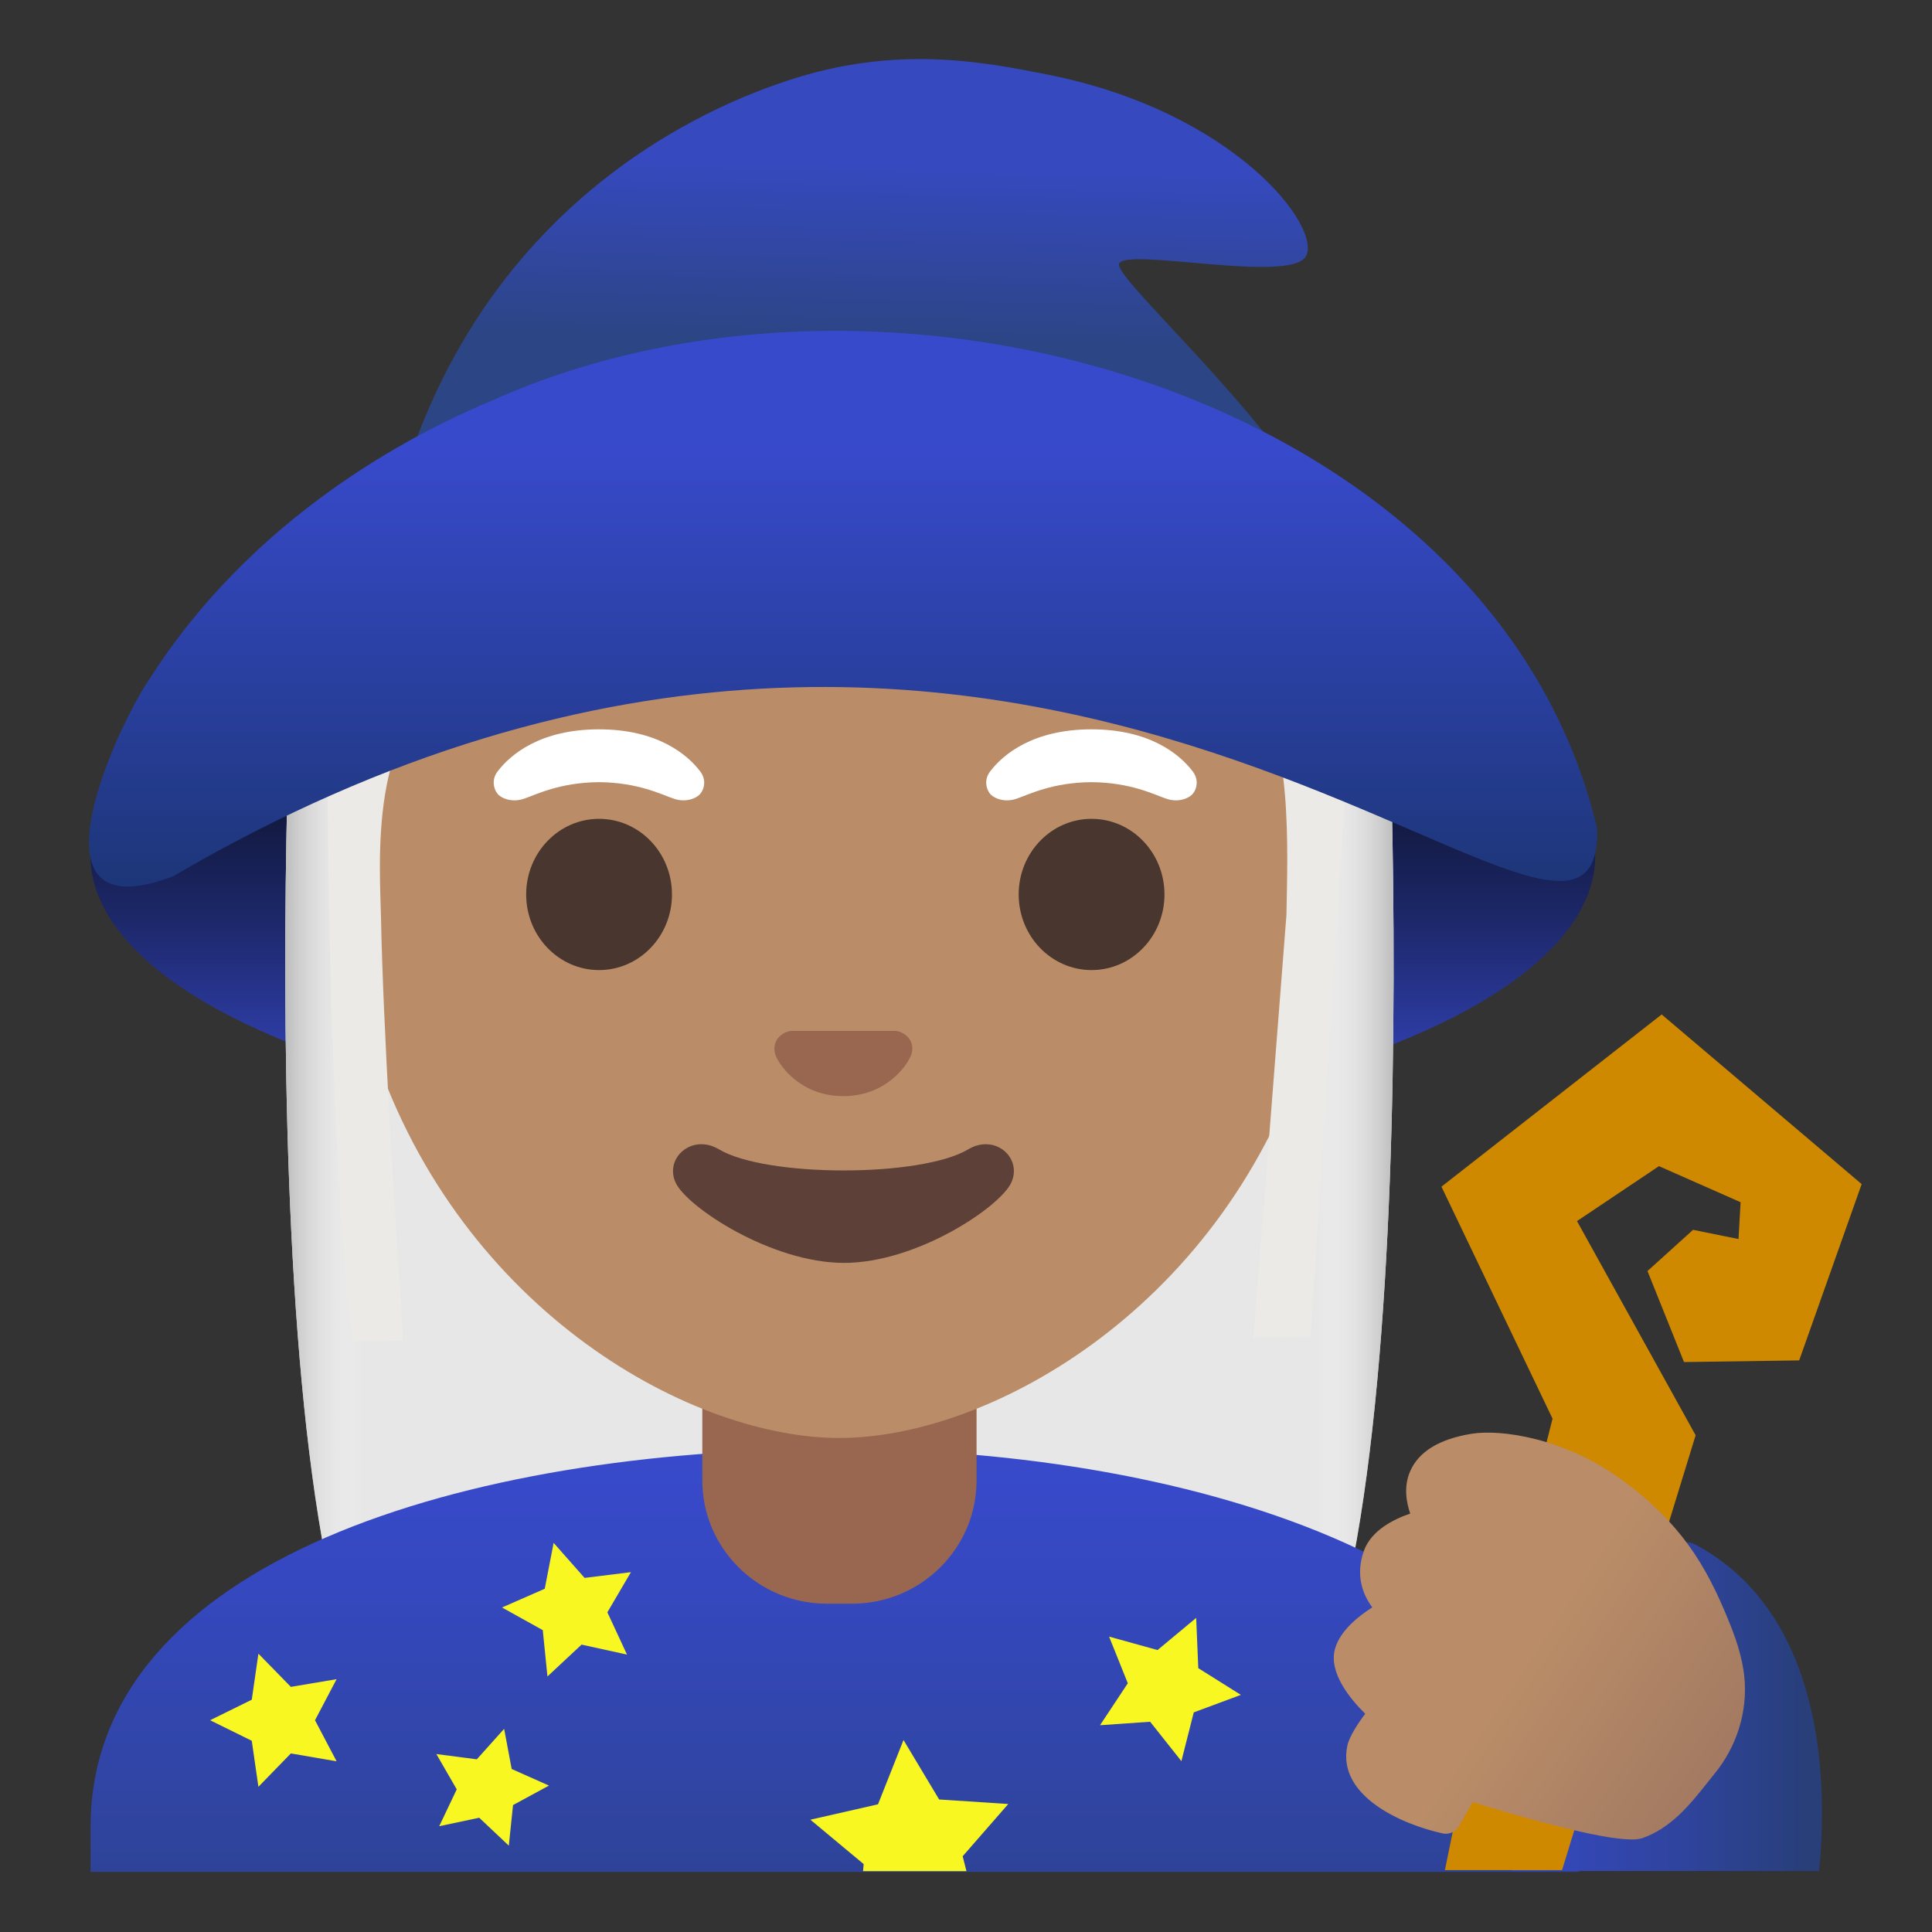 <svg xmlns="http://www.w3.org/2000/svg" width="1em" height="1em" viewBox="0 0 128 128"><rect x="0" y="0" width="128" height="128" fill="#333333" stroke="none"/><linearGradient id="notoWomanMageMediumSkinTone0" x1="55.843" x2="55.843" y1="90.825" y2="56.126" gradientTransform="matrix(1 0 0 -1 0 130)" gradientUnits="userSpaceOnUse"><stop offset="0" stop-color="#05080F"/><stop offset=".113" stop-color="#070A15"/><stop offset=".264" stop-color="#0B1026"/><stop offset=".437" stop-color="#131A42"/><stop offset=".627" stop-color="#1D286A"/><stop offset=".828" stop-color="#2B399B"/><stop offset="1" stop-color="#384ACC"/></linearGradient><ellipse cx="55.84" cy="56.69" fill="url(#notoWomanMageMediumSkinTone0)" rx="49.85" ry="18.32"/><path fill="#E7E7E7" d="M55.58 30.4s-22.96 1.09-35.75 4.97c-.47 3.17-3.83 66.52 6 80.17c3.9 5.41 13.19 5.71 13.19 5.71l16.56-.03zm.07 0s22.96 1.09 35.75 4.97c.47 3.17 3.83 66.52-6 80.17c-3.9 5.41-13.19 5.71-13.19 5.71l-16.56-.03z"/><linearGradient id="notoWomanMageMediumSkinTone1" x1="18.902" x2="55.583" y1="54.17" y2="54.17" gradientTransform="matrix(1 0 0 -1 0 130)" gradientUnits="userSpaceOnUse"><stop offset="0" stop-color="#BDBDBD"/><stop offset=".139" stop-color="#FFF" stop-opacity="0"/></linearGradient><path fill="url(#notoWomanMageMediumSkinTone1)" d="M55.58 30.4s-22.96 1.09-35.75 4.97c-.47 3.17-3.83 66.52 6 80.17c3.9 5.41 13.19 5.71 13.19 5.71l16.56-.03z"/><linearGradient id="notoWomanMageMediumSkinTone2" x1="55.652" x2="92.333" y1="54.17" y2="54.17" gradientTransform="matrix(1 0 0 -1 0 130)" gradientUnits="userSpaceOnUse"><stop offset=".861" stop-color="#FFF" stop-opacity="0"/><stop offset="1" stop-color="#BDBDBD"/></linearGradient><path fill="url(#notoWomanMageMediumSkinTone2)" d="M55.65 30.4s22.96 1.09 35.75 4.97c.47 3.17 3.83 66.52-6 80.17c-3.9 5.41-13.19 5.71-13.19 5.71l-16.56-.03z"/><linearGradient id="notoWomanMageMediumSkinTone3" x1="55.306" x2="55.306" y1="34.013" y2="-7.804" gradientTransform="matrix(1 0 0 -1 0 130)" gradientUnits="userSpaceOnUse"><stop offset="0" stop-color="#384ACC"/><stop offset=".216" stop-color="#3548BF"/><stop offset=".615" stop-color="#2F449D"/><stop offset=".961" stop-color="#283F7A"/></linearGradient><path fill="url(#notoWomanMageMediumSkinTone3)" d="M104.62 124.03v-2.98c0-16.79-24.99-25.09-49.31-25.06C31.14 96.02 6 103.27 6 121.04v2.98h98.62z"/><linearGradient id="notoWomanMageMediumSkinTone4" x1="96.259" x2="120.704" y1="16.927" y2="16.927" gradientTransform="matrix(1 0 0 -1 0 130)" gradientUnits="userSpaceOnUse"><stop offset="0" stop-color="#384ACC"/><stop offset=".216" stop-color="#3548BF"/><stop offset=".615" stop-color="#2F449D"/><stop offset=".961" stop-color="#283F7A"/></linearGradient><path fill="url(#notoWomanMageMediumSkinTone4)" d="M112.3 102.32a1.24 1.24 0 0 0-1.65.46c-1.88 3.15-5.56 5.48-9.12 7.74c-1.64 1.04-3.32 2.11-4.78 3.23c-.45.35-.61.96-.38 1.48l3.83 8.73h20.32c.51-5.12.64-16.93-8.22-21.64"/><path fill="#F9F722" d="m36.68 102.22l2.05 2.32l3.07-.38l-1.56 2.66l1.3 2.8l-3.01-.66l-2.26 2.11l-.31-3.07l-2.7-1.5l2.83-1.24zm-3.28 12.32l.5 2.66l2.47 1.1l-2.38 1.29l-.28 2.69l-1.96-1.85l-2.65.56l1.16-2.44l-1.35-2.34l2.68.35zm23.78 9.43h6.85l-.25-.99l3.02-3.46l-4.58-.3l-2.36-3.94l-1.69 4.26l-4.48 1.02l3.53 2.94zm-40.06-14.41l2.15 2.2l3.03-.51l-1.43 2.72l1.43 2.72l-3.03-.52l-2.15 2.21l-.44-3.05l-2.76-1.36l2.76-1.36zm62.13-2.37l.14 3.33l2.82 1.77l-3.12 1.16l-.82 3.23l-2.07-2.61l-3.32.23l1.84-2.78l-1.24-3.09l3.21.89z"/><path fill="#99674F" d="M55.61 88.1h-9.08v9.98c0 4.51 3.7 8.17 8.26 8.17h1.65c4.56 0 8.26-3.66 8.26-8.17V88.1z"/><path fill="#BA8D68" d="M55.61 15.04c-17.2 0-33.13 12.79-33.13 39.91c0 21.78 13.49 34.67 25.23 38.83c2.8.99 5.5 1.49 7.9 1.49c2.38 0 5.07-.49 7.85-1.47c11.76-4.14 25.28-17.03 25.28-38.84c0-27.13-15.93-39.92-33.13-39.92"/><radialGradient id="notoWomanMageMediumSkinTone5" cx="55.789" cy="126.322" r="33.93" gradientTransform="matrix(1 0 0 -.964 0 125.452)" gradientUnits="userSpaceOnUse"><stop offset="0" stop-color="#FFF"/><stop offset=".413" stop-color="#FAF9F8"/><stop offset=".995" stop-color="#EBEAE6"/><stop offset=".995" stop-color="#EBEAE6"/></radialGradient><path fill="url(#notoWomanMageMediumSkinTone5)" d="m89.88 40.78l-3.05 47.8l-3.78.02l2.18-27.98c.06-3.83.49-12.84-2.55-15.03c-3.69-2.66-13.98-9.67-17.27-16.86c0 0-12.65 11.86-35.01 16.89c-6.09 1.37-5.21 12.18-5.16 15.09c.14 7.28.89 19.33 1.48 28.12l-3.36.01c-1.83-14.29-2.02-49.78-1.19-53.67c2.04-.85 17.97-8.69 26.3-9.72c12.21-1.51 33.56 10.57 41.41 15.33"/><path fill="#5D4037" d="M64.14 76.15c-3.12 1.86-13.37 1.86-16.5 0c-1.79-1.07-3.63.57-2.88 2.2c.73 1.6 6.32 5.32 11.16 5.32S66.27 79.95 67 78.35c.75-1.63-1.07-3.27-2.86-2.2"/><path fill="#99674F" d="M59.67 68.38c-.1-.04-.21-.07-.32-.08h-6.94c-.11.01-.21.04-.32.08c-.63.25-.97.91-.68 1.6s1.68 2.64 4.46 2.64s4.17-1.95 4.46-2.64c.31-.69-.03-1.34-.66-1.6"/><g fill="#49362E"><ellipse cx="39.69" cy="59.26" rx="4.83" ry="5.01"/><ellipse cx="72.32" cy="59.26" rx="4.83" ry="5.01"/></g><path fill="#FFF" d="M46.4 51.12c-.86-1.14-2.85-2.8-6.72-2.8s-5.86 1.66-6.72 2.8c-.38.51-.28 1.09-.02 1.44c.24.33.97.63 1.77.36s2.36-1.08 4.97-1.1c2.61.02 4.17.83 4.97 1.1c.8.27 1.52-.03 1.77-.36c.27-.35.36-.93-.02-1.44m32.63 0c-.86-1.14-2.85-2.8-6.72-2.8c-3.86 0-5.86 1.66-6.72 2.8c-.38.51-.28 1.09-.02 1.44c.25.33.97.63 1.77.36s2.36-1.08 4.97-1.1c2.61.02 4.17.83 4.97 1.1c.8.27 1.52-.03 1.77-.36c.27-.35.36-.93-.02-1.44"/><linearGradient id="notoWomanMageMediumSkinTone6" x1="58.139" x2="57.718" y1="125.987" y2="107.47" gradientTransform="matrix(1 0 0 -1 0 130)" gradientUnits="userSpaceOnUse"><stop offset=".37" stop-color="#3649BF"/><stop offset="1" stop-color="#2C4585"/></linearGradient><path fill="url(#notoWomanMageMediumSkinTone6)" d="M74.15 17.45c.54-1.04 11.23 1.32 12.35-.44c1.17-1.85-4.65-9.64-17.2-12.09c-4.22-.83-9.96-1.95-17.09.41c-4.2 1.39-22.87 8.1-27 32.75c-.01.06 64.32.24 64.32.24c-2.58-8.57-15.92-19.83-15.38-20.87"/><linearGradient id="notoWomanMageMediumSkinTone7" x1="55.861" x2="55.861" y1="108.087" y2="71.271" gradientTransform="matrix(1 0 0 -1 0 130)" gradientUnits="userSpaceOnUse"><stop offset=".207" stop-color="#384ACC"/><stop offset="1" stop-color="#1D3678"/></linearGradient><path fill="url(#notoWomanMageMediumSkinTone7)" d="M105.82 54.92c-6.7-28.45-46.53-40.31-73.16-28.41c-8.47 3.54-17.15 9.65-22.75 18.47C8.07 47.57 1.07 62 11.46 58.06c57.49-33.63 94.72 12.8 94.36-3.14"/><path fill="#CF8900" d="m112.17 81.48l-3.02 2.73l2.42 6.03l7.63-.11l4.14-11.68l-13.25-11.24L95.5 78.62l7.36 15.37c-.55 2.18-3.66 14.45-4.49 17.74c-.73 2.89-1.71 7.54-2.64 12.17h7.76l8.85-28.81l-7.86-14.19l5.43-3.64l5.41 2.39l-.14 2.44z"/><linearGradient id="notoWomanMageMediumSkinTone8" x1="89.202" x2="112.783" y1="27.949" y2="12.182" gradientTransform="matrix(1 0 0 -1 0 130)" gradientUnits="userSpaceOnUse"><stop offset=".5" stop-color="#BA8D68"/><stop offset="1" stop-color="#A47B62"/></linearGradient><path fill="url(#notoWomanMageMediumSkinTone8)" d="M115.57 111.13c-.14-1.41-.63-2.76-1.1-3.89c-1.46-3.57-3.14-6.34-6.94-9.14c-3.86-2.85-8.11-3.42-10.03-3.11c-2.15.35-3.52 1.19-4.08 2.5c-.43 1-.25 2.03.01 2.79c-1.1.37-2.59 1.12-3.07 2.47c-.56 1.58-.1 2.87.56 3.74c-.94.6-2.13 1.55-2.47 2.74c-.45 1.58 1.02 3.35 2 4.31c-.48.64-1.06 1.51-1.19 2.14c-.68 3.33 3.66 5.21 6.33 5.79c.41.09.83-.1 1.05-.46l.93-1.62c3.43 1.06 8.45 2.48 10.54 2.48c.28 0 .51-.03.68-.08c1.92-.67 3.17-2.23 4.27-3.61c.17-.21.34-.43.51-.64c1.5-1.81 2.22-4.15 2-6.41"/></svg>